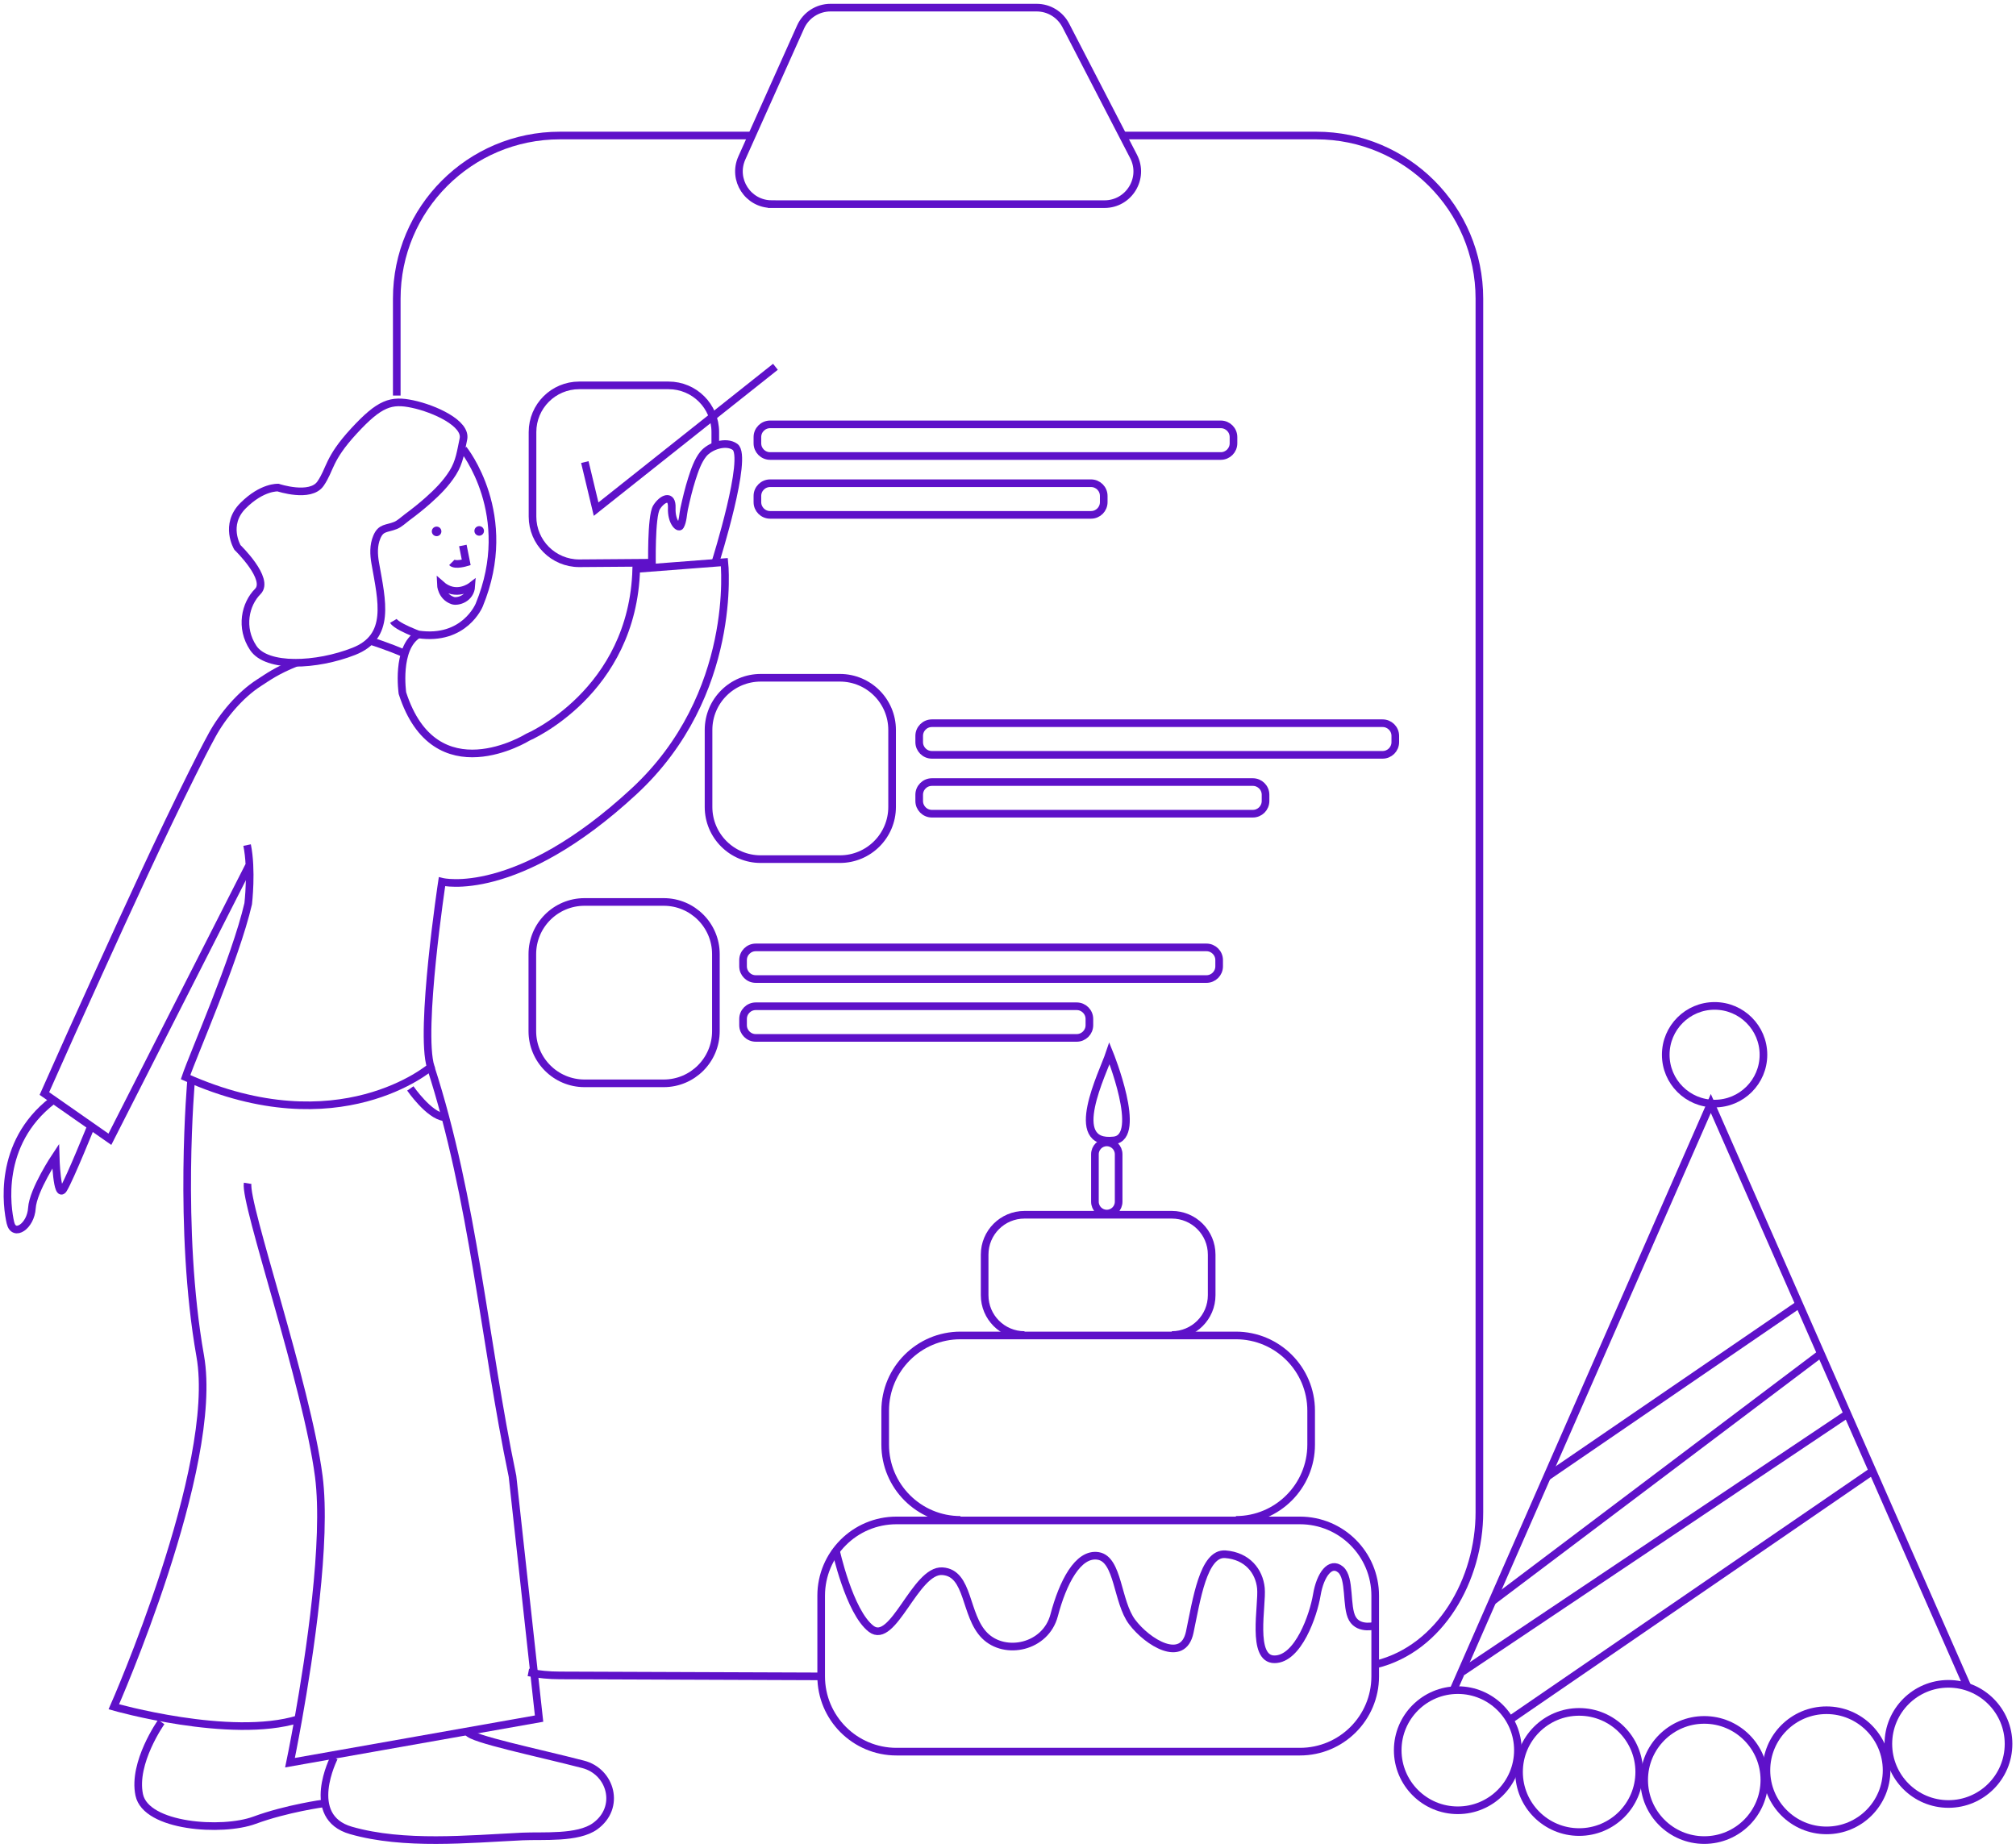 <svg width="264" height="242" viewBox="0 0 264 242" fill="none" xmlns="http://www.w3.org/2000/svg">
<path d="M60.684 58.834C60.684 58.834 67.635 67.412 62.754 79.244C62.754 79.244 60.832 83.978 54.766 83.089C54.766 83.089 54.118 82.851 53.397 82.523C53.147 82.408 52.889 82.285 52.643 82.154C52.122 81.876 51.667 81.58 51.512 81.318" stroke="#5E11C9" stroke-miterlimit="10"/>
<path d="M36.425 63.862C36.425 63.862 40.642 65.268 41.97 63.346C43.298 61.423 42.933 60.165 46.335 56.468C49.737 52.772 51.216 52.325 54.028 52.919C56.839 53.513 61.126 55.436 60.684 57.505C60.343 59.1 60.184 60.51 59.282 61.936C58.38 63.362 57.261 64.469 56.06 65.538C55.179 66.325 54.249 67.059 53.298 67.764C52.839 68.104 52.327 68.604 51.798 68.817C50.618 69.292 49.897 69.042 49.351 70.329C48.888 71.428 48.937 72.612 49.142 73.772C50.032 78.801 51.212 83.387 46.331 85.309C41.45 87.231 34.941 87.526 33.167 84.867C31.392 82.207 32.13 79.096 33.757 77.469C35.384 75.842 31.093 71.698 31.093 71.698C31.093 71.698 29.318 68.739 31.831 66.227C34.343 63.714 36.417 63.862 36.417 63.862H36.425Z" stroke="#5E11C9" stroke-miterlimit="10"/>
<path d="M32.584 113.416L14.39 149.212L5.812 143.22C8.12 138.015 10.46 132.822 12.817 127.642C16.829 118.818 20.854 109.99 25.174 101.314C26.022 99.613 26.878 97.916 27.788 96.248C29.153 93.748 31.456 91.006 33.895 89.44C35.104 88.662 36.207 87.834 38.797 86.797" stroke="#5E11C9" stroke-miterlimit="10"/>
<path d="M54.769 83.09C51.83 84.865 52.699 90.783 52.699 90.783C56.99 104.095 69.117 96.554 69.117 96.554C69.117 96.554 82.872 90.709 83.318 74.516L94.856 73.627C94.856 73.627 96.745 90.951 83.023 103.652C67.605 117.927 57.879 115.484 57.879 115.484C57.879 115.484 54.92 135.009 56.4 139.743C56.4 139.743 44.42 150.096 24.301 141.075C25.276 138.161 30.821 125.62 32.502 118.361C32.502 118.361 33.026 113.935 32.358 110.681" stroke="#5E11C9" stroke-miterlimit="10"/>
<path d="M56.391 139.744C62.014 157.081 63.42 175.647 67.113 193.348L70.592 225.09L37.977 230.861C37.977 230.861 38.444 228.627 39.059 225.168C40.526 216.943 42.842 201.799 41.747 193.364C40.194 181.384 31.985 157.642 32.427 154.982" stroke="#5E11C9" stroke-miterlimit="10"/>
<path d="M25.038 141.373C25.038 141.373 23.263 160.898 26.222 177.612C28.788 192.112 14.906 223.539 14.906 223.539C14.906 223.539 30.165 227.904 39.062 225.166" stroke="#5E11C9" stroke-miterlimit="10"/>
<path d="M43.751 230.193C43.751 230.193 39.76 237.96 45.969 239.735C52.895 241.714 61.317 240.866 68.408 240.526C71.113 240.398 75.666 240.821 77.937 239.177C81.318 236.73 80.023 232.025 76.363 231.079C70.371 229.525 61.719 227.751 61.276 226.861" stroke="#5E11C9" stroke-miterlimit="10"/>
<path d="M21.118 225.533C21.118 225.533 17.347 230.857 18.232 235.074C19.117 239.292 29.105 239.956 33.319 238.402C37.532 236.849 42.417 236.185 42.417 236.185" stroke="#5E11C9" stroke-miterlimit="10"/>
<path d="M85.383 74.217C85.383 74.217 85.236 67.635 85.973 66.45C86.711 65.266 88.043 64.675 87.969 66.524C87.895 68.372 88.859 69.262 89.08 68.889C89.428 68.307 89.449 67.307 89.588 66.655C89.879 65.331 90.191 64.007 90.605 62.712C90.949 61.643 91.383 60.335 92.105 59.458C92.969 58.409 95.055 57.679 96.252 58.528C98.027 59.786 93.736 73.467 93.736 73.467" stroke="#5E11C9" stroke-miterlimit="10"/>
<path d="M57.174 70.223C57.52 70.223 57.801 69.942 57.801 69.596C57.801 69.249 57.52 68.969 57.174 68.969C56.828 68.969 56.547 69.249 56.547 69.596C56.547 69.942 56.828 70.223 57.174 70.223Z" fill="#5E11C9"/>
<path d="M62.752 70.162C63.098 70.162 63.379 69.882 63.379 69.535C63.379 69.189 63.098 68.908 62.752 68.908C62.406 68.908 62.125 69.189 62.125 69.535C62.125 69.882 62.406 70.162 62.752 70.162Z" fill="#5E11C9"/>
<path d="M11.945 147.434C11.945 147.434 9.207 154.237 8.322 155.717C7.437 157.197 7.285 151.426 7.285 151.426C7.285 151.426 4.326 155.865 4.178 158.229C4.031 160.594 1.814 162.074 1.367 160.152C0.92 158.229 -0.408 149.799 6.838 144.176" stroke="#5E11C9" stroke-miterlimit="10"/>
<path d="M60.611 71.445L61.053 73.663C61.053 73.663 59.611 74.105 59.168 73.663" stroke="#5E11C9" stroke-miterlimit="10"/>
<path d="M61.718 76.77C61.718 76.77 59.722 78.323 57.727 76.549C57.727 76.549 57.784 78.139 59.28 78.655C59.907 78.873 61.608 78.434 61.718 76.77Z" stroke="#5E11C9" stroke-miterlimit="10"/>
<path d="M107.536 219.558L73.319 219.431C71.905 219.431 70.528 219.296 69.191 219.033" stroke="#5E11C9" stroke-miterlimit="10"/>
<path d="M147.098 17.75H172.369C184.164 17.75 193.73 27.312 193.73 39.111V198.069C193.73 206.877 188.627 215.918 180.197 217.988" stroke="#5E11C9" stroke-miterlimit="10"/>
<path d="M51.957 51.808V39.111C51.957 27.316 61.519 17.75 73.318 17.75H98.552" stroke="#5E11C9" stroke-miterlimit="10"/>
<path d="M48.297 83.871C48.297 83.871 50.85 84.646 53.068 85.646" stroke="#5E11C9" stroke-miterlimit="10"/>
<path d="M53.734 142.553C53.734 142.553 56.173 146.102 58.173 146.323" stroke="#5E11C9" stroke-miterlimit="10"/>
<path d="M85.386 73.699L75.849 73.772C72.472 73.772 69.734 71.035 69.734 67.657V56.587C69.734 53.21 72.472 50.473 75.849 50.473H87.554C90.931 50.473 93.669 53.21 93.669 56.587V58.313" stroke="#5E11C9" stroke-miterlimit="10"/>
<path d="M76.586 60.519L78.061 66.683L101.545 48.039" stroke="#5E11C9" stroke-miterlimit="10"/>
<path d="M159.865 55.58H100.848C99.929 55.58 99.184 56.325 99.184 57.244V58.06C99.184 58.979 99.929 59.724 100.848 59.724H159.865C160.784 59.724 161.529 58.979 161.529 58.06V57.244C161.529 56.325 160.784 55.58 159.865 55.58Z" stroke="#5E11C9" stroke-miterlimit="10"/>
<path d="M142.873 63.289H100.848C99.929 63.289 99.184 64.034 99.184 64.953V65.769C99.184 66.688 99.929 67.433 100.848 67.433H142.873C143.792 67.433 144.537 66.688 144.537 65.769V64.953C144.537 64.034 143.792 63.289 142.873 63.289Z" stroke="#5E11C9" stroke-miterlimit="10"/>
<path d="M181.053 94.719H122.035C121.116 94.719 120.371 95.464 120.371 96.383V97.198C120.371 98.117 121.116 98.862 122.035 98.862H181.053C181.972 98.862 182.717 98.117 182.717 97.198V96.383C182.717 95.464 181.972 94.719 181.053 94.719Z" stroke="#5E11C9" stroke-miterlimit="10"/>
<path d="M164.061 102.428H122.035C121.116 102.428 120.371 103.173 120.371 104.092V104.907C120.371 105.826 121.116 106.571 122.035 106.571H164.061C164.98 106.571 165.725 105.826 165.725 104.907V104.092C165.725 103.173 164.98 102.428 164.061 102.428Z" stroke="#5E11C9" stroke-miterlimit="10"/>
<path d="M109.986 88.768H99.621C95.846 88.768 92.785 91.828 92.785 95.604V105.686C92.785 109.462 95.846 112.522 99.621 112.522H109.986C113.762 112.522 116.823 109.462 116.823 105.686V95.604C116.823 91.828 113.762 88.768 109.986 88.768Z" stroke="#5E11C9" stroke-miterlimit="10"/>
<path d="M157.986 124.082H98.969C98.05 124.082 97.305 124.827 97.305 125.746V126.562C97.305 127.481 98.05 128.226 98.969 128.226H157.986C158.905 128.226 159.65 127.481 159.65 126.562V125.746C159.65 124.827 158.905 124.082 157.986 124.082Z" stroke="#5E11C9" stroke-miterlimit="10"/>
<path d="M140.994 131.791H98.969C98.05 131.791 97.305 132.536 97.305 133.455V134.271C97.305 135.19 98.05 135.935 98.969 135.935H140.994C141.913 135.935 142.658 135.19 142.658 134.271V133.455C142.658 132.536 141.913 131.791 140.994 131.791Z" stroke="#5E11C9" stroke-miterlimit="10"/>
<path d="M86.912 118.131H76.547C72.772 118.131 69.711 121.192 69.711 124.967V135.049C69.711 138.825 72.772 141.885 76.547 141.885H86.912C90.688 141.885 93.748 138.825 93.748 135.049V124.967C93.748 121.192 90.688 118.131 86.912 118.131Z" stroke="#5E11C9" stroke-miterlimit="10"/>
<path d="M101.059 26.738H144.634C147.847 26.738 149.921 23.332 148.441 20.48L147.101 17.89L139.564 3.32C138.826 1.898 137.359 1 135.757 1H108.752C107.063 1 105.531 1.992 104.838 3.533L97.145 20.693C95.875 23.529 97.948 26.734 101.059 26.734V26.738Z" stroke="#5E11C9" stroke-miterlimit="10"/>
<path d="M190.199 221.648L224.036 144.523L257.684 220.996" stroke="#5E11C9" stroke-miterlimit="10"/>
<path d="M224.53 144.539C228.064 144.539 230.928 141.675 230.928 138.142C230.928 134.608 228.064 131.744 224.53 131.744C220.997 131.744 218.133 134.608 218.133 138.142C218.133 141.675 220.997 144.539 224.53 144.539Z" stroke="#5E11C9" stroke-miterlimit="10"/>
<path d="M255.154 236.271C259.5 236.271 263.023 232.748 263.023 228.402C263.023 224.056 259.5 220.533 255.154 220.533C250.808 220.533 247.285 224.056 247.285 228.402C247.285 232.748 250.808 236.271 255.154 236.271Z" stroke="#5E11C9" stroke-miterlimit="10"/>
<path d="M239.185 239.73C243.531 239.73 247.054 236.207 247.054 231.861C247.054 227.515 243.531 223.992 239.185 223.992C234.839 223.992 231.316 227.515 231.316 231.861C231.316 236.207 234.839 239.73 239.185 239.73Z" stroke="#5E11C9" stroke-miterlimit="10"/>
<path d="M223.178 240.996C227.524 240.996 231.047 237.473 231.047 233.127C231.047 228.781 227.524 225.258 223.178 225.258C218.832 225.258 215.309 228.781 215.309 233.127C215.309 237.473 218.832 240.996 223.178 240.996Z" stroke="#5E11C9" stroke-miterlimit="10"/>
<path d="M206.791 239.947C211.137 239.947 214.66 236.424 214.66 232.078C214.66 227.732 211.137 224.209 206.791 224.209C202.445 224.209 198.922 227.732 198.922 232.078C198.922 236.424 202.445 239.947 206.791 239.947Z" stroke="#5E11C9" stroke-miterlimit="10"/>
<path d="M190.904 237.095C195.25 237.095 198.773 233.572 198.773 229.226C198.773 224.881 195.25 221.357 190.904 221.357C186.558 221.357 183.035 224.881 183.035 229.226C183.035 233.572 186.558 237.095 190.904 237.095Z" stroke="#5E11C9" stroke-miterlimit="10"/>
<path d="M235.713 170.752L202.605 193.412" stroke="#5E11C9" stroke-miterlimit="10"/>
<path d="M242.014 185.123L191.496 218.96" stroke="#5E11C9" stroke-miterlimit="10"/>
<path d="M245.265 192.631L197.711 225.263" stroke="#5E11C9" stroke-miterlimit="10"/>
<path d="M238.494 177.246L195.48 209.689" stroke="#5E11C9" stroke-miterlimit="10"/>
<path d="M170.229 199.133H117.392C111.948 199.133 107.535 203.546 107.535 208.99V219.559C107.535 225.003 111.948 229.416 117.392 229.416H170.229C175.673 229.416 180.086 225.003 180.086 219.559V208.99C180.086 203.546 175.673 199.133 170.229 199.133Z" stroke="#5E11C9" stroke-miterlimit="10"/>
<path d="M125.775 199.062C120.332 199.062 115.918 194.648 115.918 189.206V184.763C115.918 179.32 120.332 174.906 125.775 174.906H161.841C167.284 174.906 171.698 179.32 171.698 184.763V189.206C171.698 194.648 167.284 199.062 161.841 199.062" stroke="#5E11C9" stroke-miterlimit="10"/>
<path d="M134.163 174.852C131.278 174.852 128.941 172.516 128.941 169.631V164.319C128.941 161.434 131.278 159.098 134.163 159.098H153.45C156.335 159.098 158.672 161.434 158.672 164.319V169.631C158.672 172.516 156.335 174.852 153.45 174.852" stroke="#5E11C9" stroke-miterlimit="10"/>
<path d="M146.489 151.176C146.489 150.318 145.794 149.623 144.936 149.623C144.078 149.623 143.383 150.318 143.383 151.176V157.39C143.383 158.247 144.078 158.943 144.936 158.943C145.794 158.943 146.489 158.247 146.489 157.39V151.176Z" stroke="#5E11C9" stroke-miterlimit="10"/>
<path d="M145.292 137.971C144.443 140.512 139.566 150.09 145.882 149.36C149.726 148.918 145.292 137.971 145.292 137.971Z" stroke="#5E11C9" stroke-miterlimit="10"/>
<path d="M109.422 202.902C109.422 202.902 111.197 211.112 114.082 213.329C116.967 215.546 119.852 205.562 123.402 205.784C126.951 206.005 126.287 211.554 128.947 214.214C131.607 216.874 136.935 215.767 138.045 211.55C139.156 207.333 141.152 203.341 143.816 203.784C146.48 204.226 146.255 209.775 148.255 212.435C150.255 215.095 154.911 217.981 155.8 213.767C156.689 209.554 157.575 203.341 160.46 203.562C163.345 203.784 164.898 205.779 165.12 208.001C165.341 210.222 163.788 217.321 166.894 217.321C170.001 217.321 171.997 211.55 172.44 208.89C172.882 206.23 174.214 204.452 175.546 205.562C176.878 206.673 176.21 210.443 177.1 211.997C177.989 213.55 180.206 212.886 180.206 212.886" stroke="#5E11C9" stroke-miterlimit="10"/>
</svg>

